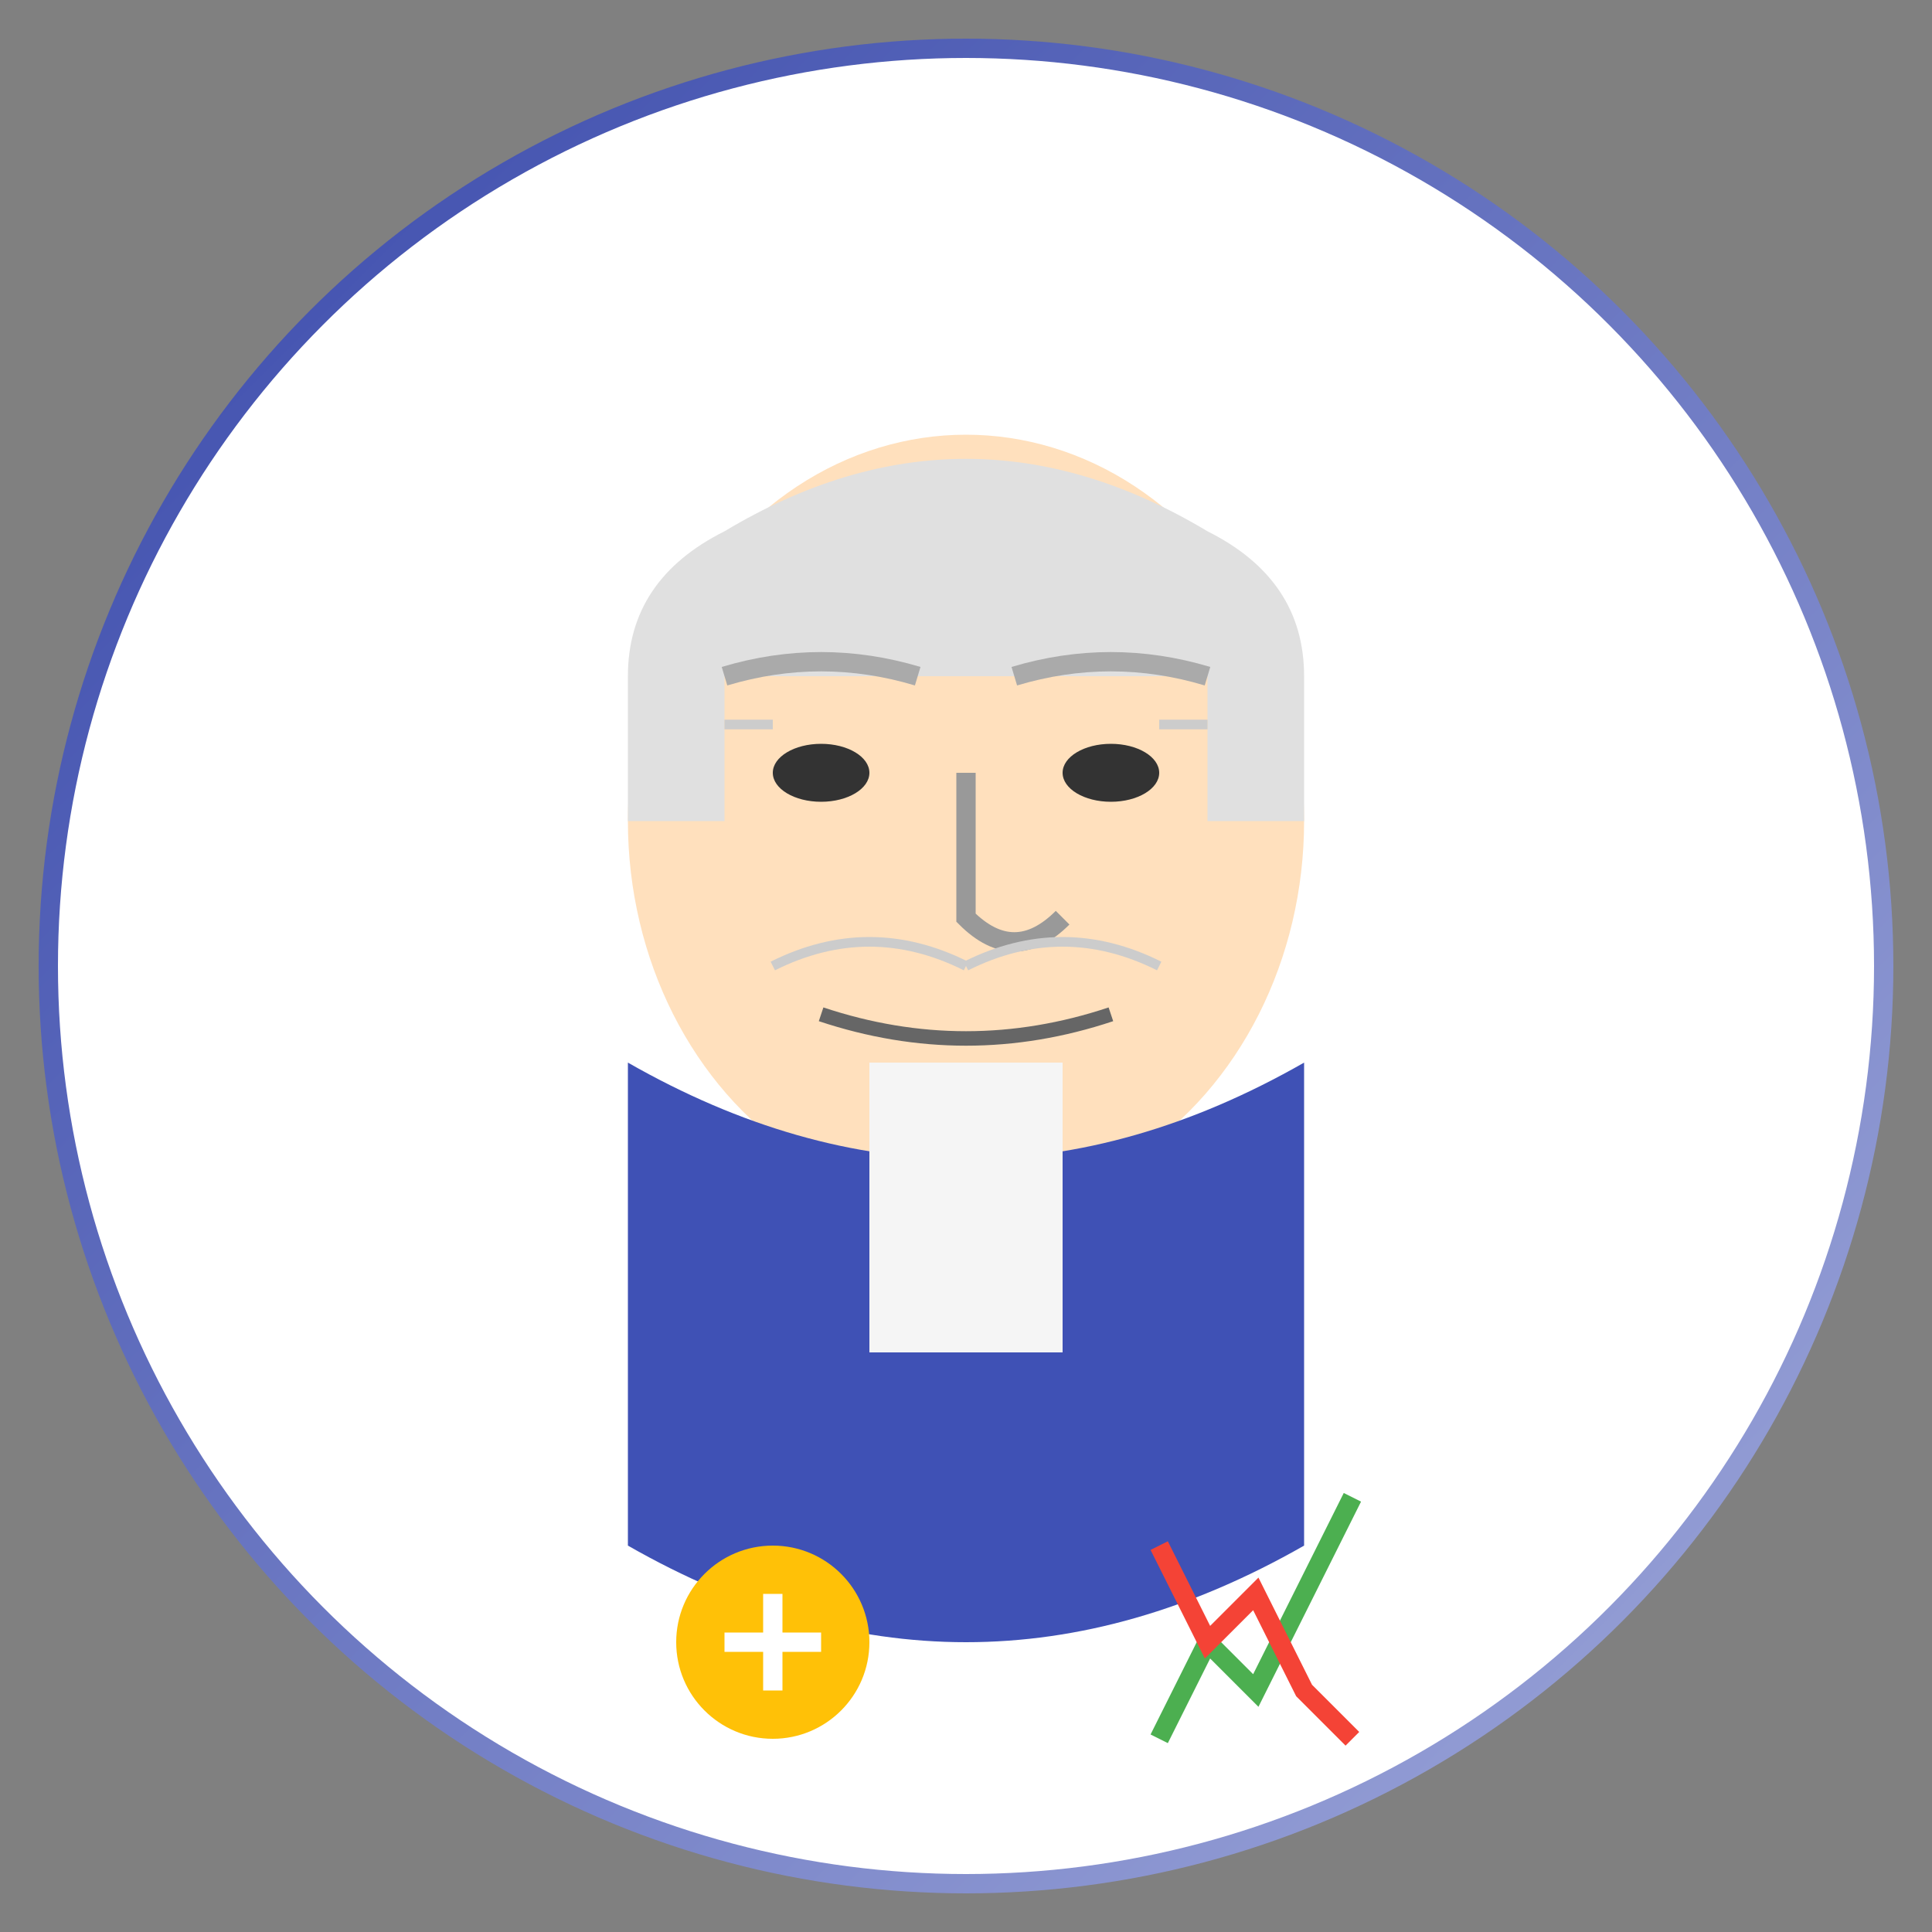 <?xml version="1.0" encoding="UTF-8"?>
<svg width="200" height="200" viewBox="0 0 200 200" xmlns="http://www.w3.org/2000/svg">
  <rect x="0" y="0" width="200" height="200" fill="#808080" stroke="none"/>
  <!-- George Soros SVG -->
  <defs>
    <linearGradient id="grad1" x1="0%" y1="0%" x2="100%" y2="100%">
      <stop offset="0%" style="stop-color:#3949AB;stop-opacity:1" />
      <stop offset="100%" style="stop-color:#9FA8DA;stop-opacity:1" />
    </linearGradient>
  </defs>
  
  <!-- Background -->
  <circle cx="100" cy="100" r="95" fill="white" stroke="url(#grad1)" stroke-width="2"/>
  
  <!-- Face -->
  <ellipse cx="100" cy="85" rx="35" ry="40" fill="#ffe0bd"/>
  
  <!-- Balding Head -->
  <path d="M75 55 Q 100 40, 125 55 Q 135 60, 135 70 L65 70 Q 65 60, 75 55" fill="#e0e0e0"/>
  
  <!-- Side Hair (balding pattern) -->
  <path d="M65 70 L75 70 L75 85 L65 85 Z" fill="#e0e0e0"/>
  <path d="M125 70 L135 70 L135 85 L125 85 Z" fill="#e0e0e0"/>
  
  <!-- Eyes -->
  <ellipse cx="85" cy="80" rx="5" ry="3" fill="#333"/>
  <ellipse cx="115" cy="80" rx="5" ry="3" fill="#333"/>
  
  <!-- Eyebrows -->
  <path d="M75 70 Q 85 67, 95 70" fill="none" stroke="#aaa" stroke-width="2"/>
  <path d="M105 70 Q 115 67, 125 70" fill="none" stroke="#aaa" stroke-width="2"/>
  
  <!-- Nose -->
  <path d="M100 80 L100 95 Q 105 100, 110 95" fill="none" stroke="#999" stroke-width="2"/>
  
  <!-- Mouth -->
  <path d="M85 105 Q 100 110, 115 105" fill="none" stroke="#666" stroke-width="1.5"/>
  
  <!-- Wrinkles (age lines) -->
  <path d="M80 75 L75 75" fill="none" stroke="#ccc" stroke-width="1"/>
  <path d="M120 75 L125 75" fill="none" stroke="#ccc" stroke-width="1"/>
  <path d="M80 100 Q 90 95, 100 100" fill="none" stroke="#ccc" stroke-width="1"/>
  <path d="M120 100 Q 110 95, 100 100" fill="none" stroke="#ccc" stroke-width="1"/>
  
  <!-- Formal Business Attire -->
  <path d="M65 110 Q 100 130, 135 110 L135 160 Q 100 180, 65 160 Z" fill="#3F51B5"/>
  <path d="M90 110 L110 110 L110 140 L90 140 Z" fill="#f5f5f5"/>
  
  <!-- Financial Symbols -->
  <circle cx="80" cy="170" r="10" fill="#FFC107"/>
  <path d="M80 165 L80 175 M75 170 L85 170" stroke="#fff" stroke-width="2"/>
  
  <!-- Stock Chart Graph -->
  <polyline points="120,180 125,170 130,175 135,165 140,155" fill="none" stroke="#4CAF50" stroke-width="2"/>
  <polyline points="120,160 125,170 130,165 135,175 140,180" fill="none" stroke="#F44336" stroke-width="2"/>
</svg>